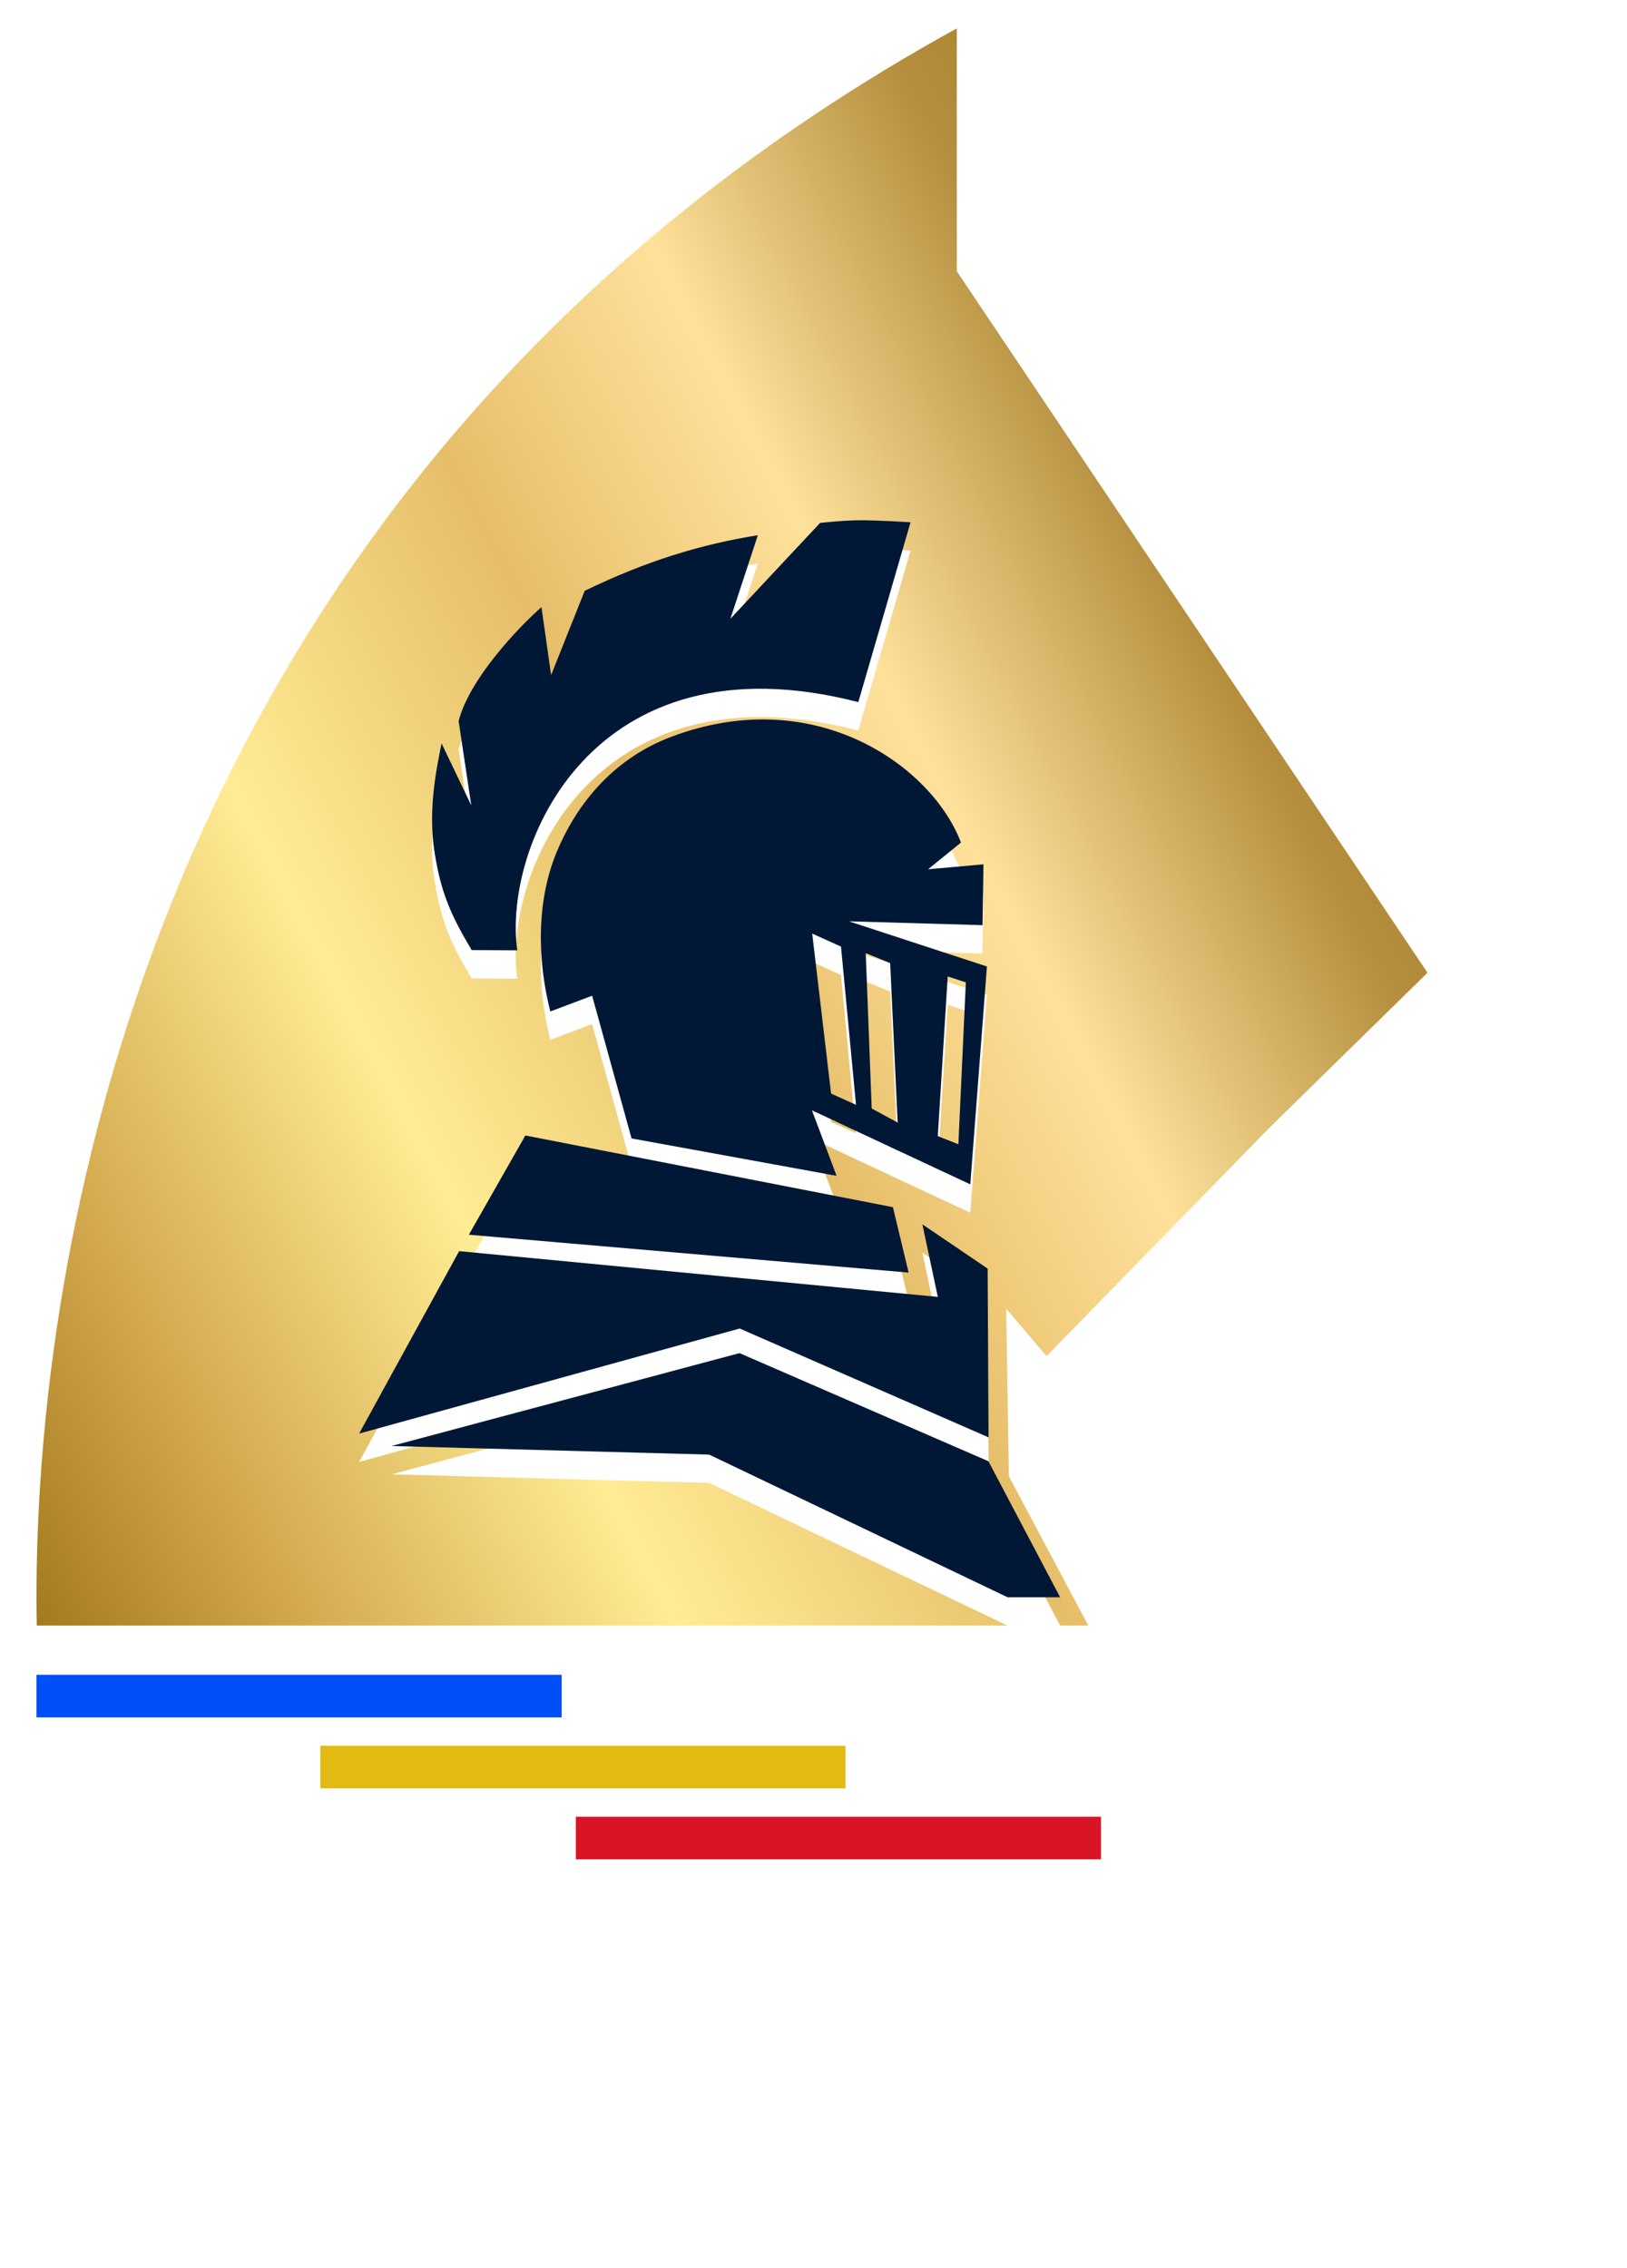 <svg width="137" height="191" viewBox="0 0 137 191" fill="none" xmlns="http://www.w3.org/2000/svg">
<g clip-path="url(#clip0_864_14392)">
<path d="M47.292 141.027H3.072V144.613H47.292V141.027Z" fill="#004FF9"/>
<path d="M71.195 147.004H26.975V150.589H71.195V147.004Z" fill="#E1BA12"/>
<path d="M92.708 152.98H48.487V156.566H92.708V152.98Z" fill="#D81425"/>
<g filter="url(#filter0_d_864_14392)">
<path d="M80.568 20.455L120.2 79.519L106.904 92.559L88.124 111.807L84.729 107.809L84.952 121.918L91.641 134.491H89.267L83.23 123.041L62.271 113.938L32.969 121.758L59.714 122.481L84.834 134.491H3.096C2.499 102.36 13.234 37.049 80.568 0V20.455ZM78.969 109.203L38.659 105.351L30.239 120.714L62.284 111.866L83.242 121.032L83.164 106.82L77.667 103.091L78.969 109.203ZM39.479 103.97L76.511 107.158L75.187 101.649L44.239 95.612L39.479 103.97ZM80.917 70.947C78.531 64.61 68.732 57.446 56.526 62.04C51.396 63.972 48.434 68.016 46.896 71.695C44.785 76.75 45.587 82.274 46.341 85.17L49.861 83.845L53.179 95.861L70.444 99.011L68.367 93.493L81.703 99.73L83.102 81.381L71.488 77.58L82.731 77.903L82.813 72.779L78.146 73.196L80.917 70.947ZM81.328 82.719L80.699 96.355L78.967 95.667L79.802 82.222L81.328 82.719ZM74.955 81.097L75.589 94.527L73.401 93.342L72.9 80.263L74.955 81.097ZM70.815 79.708L72.079 93.034L69.98 92.083L68.392 78.611L70.815 79.708ZM72.365 43.808C70.892 43.82 69.053 44.032 69.053 44.032L61.504 52.1L63.814 45.066C58.999 45.84 54.389 47.245 49.23 49.752L46.407 56.845L45.593 51.122C43.648 52.837 39.529 57.156 38.618 60.715L39.683 67.817L37.181 62.596L37.162 62.693C36.737 64.783 36.044 68.185 36.577 71.667C37.118 75.204 37.99 77.095 39.714 80L43.554 80.023C42.324 71.314 49.826 53.329 72.272 59.122L76.671 43.978C76.671 43.978 73.871 43.795 72.365 43.808Z" fill="url(#paint0_linear_864_14392)"/>
</g>
<path d="M76.671 43.98L72.273 59.123C49.826 53.33 42.325 71.316 43.555 80.025L39.714 80.001C37.99 77.096 37.118 75.205 36.577 71.669C36.044 68.187 36.737 64.784 37.162 62.694L37.182 62.597L39.684 67.819L38.618 60.717C39.529 57.158 43.647 52.838 45.592 51.123L46.407 56.846L49.231 49.754C54.389 47.246 58.999 45.841 63.814 45.068L61.504 52.101L69.053 44.034C69.053 44.034 70.892 43.821 72.365 43.809C73.871 43.797 76.671 43.98 76.671 43.98Z" fill="#001836"/>
<path d="M77.667 103.094L83.164 106.823L83.242 121.035L62.284 111.869L30.239 120.717L38.66 105.353L78.969 109.206L77.667 103.094Z" fill="#001836"/>
<path d="M62.272 113.941L83.23 123.045L89.27 134.501H84.846L59.714 122.486L32.968 121.762L62.272 113.941Z" fill="#001836"/>
<path d="M76.51 107.159L75.187 101.65L44.239 95.613L39.48 103.97L76.51 107.159Z" fill="#001836"/>
<path d="M80.917 70.949C78.531 64.611 68.732 57.447 56.527 62.041C51.396 63.973 48.433 68.016 46.896 71.696C44.785 76.751 45.587 82.275 46.34 85.171L49.861 83.845L53.179 95.862L70.444 99.011L68.367 93.494L81.703 99.73L83.102 81.382L71.488 77.581L82.731 77.904L82.813 72.78L78.146 73.198L80.917 70.949ZM81.328 82.72L80.699 96.355L78.966 95.668L79.801 82.222L81.328 82.72ZM74.955 81.097L75.588 94.528L73.401 93.342L72.9 80.264L74.955 81.097ZM70.815 79.709L72.079 93.034L69.98 92.083L68.392 78.612L70.815 79.709Z" fill="#001836"/>
<path d="M129.249 178.564C128.207 178.564 127.24 178.395 126.348 178.055C125.469 177.716 124.703 177.239 124.05 176.624C123.409 176.008 122.907 175.286 122.543 174.458C122.191 173.629 122.015 172.724 122.015 171.745C122.015 170.765 122.191 169.861 122.543 169.032C122.907 168.203 123.416 167.481 124.069 166.866C124.722 166.251 125.488 165.773 126.367 165.434C127.246 165.095 128.2 164.926 129.23 164.926C130.272 164.926 131.227 165.095 132.093 165.434C132.972 165.773 133.732 166.251 134.373 166.866C135.026 167.481 135.534 168.203 135.899 169.032C136.263 169.849 136.445 170.753 136.445 171.745C136.445 172.724 136.263 173.635 135.899 174.476C135.534 175.305 135.026 176.027 134.373 176.643C133.732 177.245 132.972 177.716 132.093 178.055C131.227 178.395 130.279 178.564 129.249 178.564ZM129.23 175.964C129.82 175.964 130.36 175.864 130.85 175.663C131.352 175.462 131.792 175.173 132.169 174.797C132.545 174.42 132.834 173.974 133.035 173.459C133.249 172.944 133.355 172.373 133.355 171.745C133.355 171.117 133.249 170.546 133.035 170.031C132.834 169.516 132.545 169.07 132.169 168.693C131.805 168.317 131.371 168.028 130.869 167.827C130.367 167.626 129.82 167.525 129.23 167.525C128.64 167.525 128.094 167.626 127.591 167.827C127.101 168.028 126.668 168.317 126.291 168.693C125.915 169.07 125.62 169.516 125.406 170.031C125.205 170.546 125.105 171.117 125.105 171.745C125.105 172.36 125.205 172.932 125.406 173.459C125.62 173.974 125.908 174.42 126.273 174.797C126.649 175.173 127.089 175.462 127.591 175.663C128.094 175.864 128.64 175.964 129.23 175.964Z" fill="white"/>
<path d="M106.167 178.335V165.148H111.874C113.055 165.148 114.072 165.343 114.926 165.732C115.78 166.109 116.439 166.655 116.904 167.371C117.368 168.087 117.601 168.941 117.601 169.933C117.601 170.913 117.368 171.76 116.904 172.476C116.439 173.179 115.78 173.719 114.926 174.096C114.072 174.473 113.055 174.661 111.874 174.661H107.862L109.218 173.324V178.335H106.167ZM114.549 178.335L111.253 173.55H114.511L117.846 178.335H114.549ZM109.218 173.663L107.862 172.231H111.705C112.647 172.231 113.35 172.03 113.814 171.629C114.279 171.214 114.511 170.649 114.511 169.933C114.511 169.205 114.279 168.64 113.814 168.238C113.35 167.836 112.647 167.635 111.705 167.635H107.862L109.218 166.184V173.663Z" fill="white"/>
<path d="M95.49 174.21V171.855H100.821V174.21H95.49Z" fill="white"/>
<path d="M85.017 178.335V167.635H80.797V165.148H92.288V167.635H88.068V178.335H85.017Z" fill="white"/>
<path d="M73.288 165.148H76.34V178.335H73.288V165.148ZM67.298 178.335H64.246V165.148H67.298V178.335ZM73.514 172.928H67.072V170.348H73.514V172.928Z" fill="white"/>
<path d="M53.255 178.564C52.212 178.564 51.251 178.401 50.372 178.074C49.506 177.735 48.746 177.258 48.093 176.643C47.453 176.027 46.95 175.305 46.586 174.476C46.234 173.647 46.059 172.737 46.059 171.745C46.059 170.753 46.234 169.842 46.586 169.013C46.95 168.185 47.459 167.463 48.112 166.847C48.765 166.232 49.531 165.761 50.41 165.434C51.289 165.095 52.256 164.926 53.311 164.926C54.479 164.926 55.528 165.12 56.457 165.51C57.399 165.899 58.19 166.464 58.83 167.205L56.871 169.013C56.394 168.511 55.873 168.141 55.308 167.902C54.743 167.651 54.127 167.525 53.462 167.525C52.821 167.525 52.237 167.626 51.71 167.827C51.182 168.028 50.724 168.317 50.335 168.693C49.958 169.07 49.663 169.516 49.449 170.031C49.248 170.546 49.148 171.117 49.148 171.745C49.148 172.36 49.248 172.925 49.449 173.44C49.663 173.955 49.958 174.407 50.335 174.797C50.724 175.173 51.176 175.462 51.691 175.663C52.218 175.864 52.796 175.964 53.424 175.964C54.027 175.964 54.611 175.87 55.176 175.682C55.754 175.481 56.312 175.148 56.852 174.684L58.586 176.888C57.87 177.428 57.035 177.842 56.08 178.131C55.138 178.42 54.196 178.564 53.255 178.564ZM55.797 176.492V171.538H58.586V176.888L55.797 176.492Z" fill="white"/>
<path d="M37.881 178.335V165.148H40.932V178.335H37.881Z" fill="white"/>
<path d="M19.842 178.335V165.148H22.366L30.146 174.642H28.922V165.148H31.936V178.335H29.43L21.632 168.841H22.856V178.335H19.842Z" fill="white"/>
<path d="M5.804 175.321L5.634 171.798L11.945 165.148H15.335L9.647 171.271L7.951 173.079L5.804 175.321ZM3.072 178.335V165.148H6.105V178.335H3.072ZM12.095 178.335L7.405 172.589L9.402 170.423L15.656 178.335H12.095Z" fill="white"/>
<path d="M136 189.219C136 189.558 135.918 189.852 135.754 190.102C135.59 190.352 135.35 190.545 135.035 190.68C134.722 190.816 134.342 190.883 133.894 190.883C133.696 190.883 133.502 190.87 133.312 190.844C133.125 190.818 132.944 190.781 132.769 190.731C132.597 190.679 132.433 190.615 132.277 190.54V189.415C132.548 189.534 132.829 189.642 133.121 189.739C133.412 189.835 133.701 189.883 133.988 189.883C134.186 189.883 134.345 189.857 134.465 189.805C134.587 189.753 134.676 189.681 134.73 189.59C134.785 189.499 134.812 189.395 134.812 189.278C134.812 189.135 134.764 189.012 134.668 188.911C134.571 188.809 134.439 188.714 134.269 188.625C134.103 188.537 133.914 188.442 133.703 188.34C133.57 188.278 133.425 188.202 133.269 188.114C133.113 188.022 132.964 187.912 132.824 187.782C132.683 187.651 132.567 187.494 132.476 187.309C132.388 187.121 132.343 186.897 132.343 186.637C132.343 186.296 132.421 186.004 132.578 185.762C132.734 185.52 132.957 185.335 133.246 185.207C133.537 185.077 133.881 185.012 134.277 185.012C134.574 185.012 134.857 185.047 135.125 185.117C135.396 185.185 135.678 185.284 135.973 185.414L135.582 186.356C135.319 186.249 135.083 186.167 134.875 186.109C134.666 186.05 134.454 186.02 134.238 186.02C134.087 186.02 133.958 186.044 133.851 186.094C133.744 186.141 133.664 186.208 133.609 186.297C133.554 186.383 133.527 186.483 133.527 186.598C133.527 186.733 133.566 186.848 133.644 186.942C133.725 187.033 133.845 187.121 134.004 187.207C134.165 187.293 134.366 187.393 134.605 187.508C134.897 187.646 135.146 187.791 135.351 187.942C135.56 188.09 135.72 188.266 135.832 188.469C135.944 188.67 136 188.92 136 189.219Z" fill="white"/>
<path d="M131.045 187.895C131.045 188.538 130.921 189.076 130.674 189.508C130.429 189.938 130.073 190.262 129.607 190.481C129.141 190.697 128.58 190.805 127.924 190.805H126.306V185.094H128.099C128.698 185.094 129.218 185.201 129.658 185.414C130.098 185.625 130.439 185.939 130.682 186.356C130.924 186.77 131.045 187.283 131.045 187.895ZM129.787 187.926C129.787 187.504 129.724 187.158 129.599 186.887C129.477 186.613 129.295 186.412 129.053 186.281C128.813 186.151 128.516 186.086 128.162 186.086H127.517V189.805H128.037C128.628 189.805 129.067 189.648 129.353 189.332C129.642 189.017 129.787 188.549 129.787 187.926Z" fill="white"/>
<path d="M124.464 190.805H122.925L120.441 186.485H120.405C120.416 186.664 120.425 186.845 120.433 187.028C120.441 187.21 120.448 187.392 120.456 187.574C120.464 187.754 120.472 187.935 120.48 188.117V190.805H119.397V185.094H120.925L123.406 189.372H123.433C123.428 189.194 123.421 189.019 123.413 188.844C123.406 188.67 123.398 188.495 123.39 188.321C123.385 188.146 123.38 187.972 123.374 187.797V185.094H124.464V190.805Z" fill="white"/>
<path d="M116.349 190.805V185.094H117.56V190.805H116.349Z" fill="white"/>
<path d="M110.82 190.805L109.444 186.324H109.409C109.414 186.431 109.422 186.593 109.433 186.809C109.446 187.022 109.457 187.25 109.468 187.492C109.478 187.735 109.484 187.953 109.484 188.149V190.805H108.401V185.094H110.05L111.402 189.461H111.425L112.859 185.094H114.507V190.805H113.378V188.102C113.378 187.922 113.381 187.715 113.386 187.481C113.394 187.246 113.403 187.024 113.414 186.813C113.424 186.599 113.432 186.439 113.437 186.332H113.402L111.929 190.805H110.82Z" fill="white"/>
<path d="M104.327 190.805H101.038V185.094H104.327V186.086H102.249V187.34H104.183V188.332H102.249V189.805H104.327V190.805Z" fill="white"/>
<path d="M99.915 185.094L97.974 190.805H96.653L94.715 185.094H95.938L97.012 188.493C97.031 188.55 97.061 188.658 97.102 188.817C97.144 188.973 97.186 189.14 97.227 189.317C97.272 189.491 97.302 189.636 97.317 189.75C97.333 189.636 97.36 189.491 97.399 189.317C97.441 189.142 97.481 188.977 97.52 188.821C97.562 188.662 97.592 188.552 97.61 188.493L98.692 185.094H99.915Z" fill="white"/>
<path d="M92.385 190.805V185.094H93.597V190.805H92.385Z" fill="white"/>
<path d="M89.555 190.805H88.344V186.102H86.793V185.094H91.106V186.102H89.555V190.805Z" fill="white"/>
<path d="M84.924 190.805L84.51 189.446H82.428L82.014 190.805H80.709L82.725 185.07H84.206L86.229 190.805H84.924ZM84.221 188.43L83.807 187.102C83.781 187.013 83.746 186.9 83.702 186.762C83.66 186.621 83.617 186.479 83.573 186.336C83.531 186.19 83.497 186.064 83.471 185.957C83.445 186.064 83.409 186.197 83.362 186.356C83.318 186.512 83.275 186.66 83.233 186.801C83.191 186.942 83.161 187.042 83.143 187.102L82.733 188.43H84.221Z" fill="white"/>
<path d="M79.833 190.805H76.543V185.094H79.833V186.086H77.754V187.34H79.688V188.332H77.754V189.805H79.833V190.805Z" fill="white"/>
<path d="M72.526 185.094C73.044 185.094 73.471 185.156 73.807 185.281C74.146 185.406 74.397 185.595 74.561 185.848C74.725 186.1 74.807 186.419 74.807 186.805C74.807 187.065 74.758 187.293 74.659 187.489C74.56 187.684 74.43 187.849 74.268 187.985C74.107 188.12 73.932 188.231 73.745 188.317L75.424 190.805H74.081L72.717 188.614H72.073V190.805H70.862V185.094H72.526ZM72.44 186.086H72.073V187.629H72.463C72.864 187.629 73.151 187.563 73.323 187.43C73.497 187.294 73.585 187.097 73.585 186.836C73.585 186.565 73.491 186.373 73.303 186.258C73.118 186.143 72.831 186.086 72.44 186.086Z" fill="white"/>
<path d="M67.785 186.02C67.554 186.02 67.348 186.065 67.168 186.156C66.991 186.245 66.841 186.374 66.719 186.543C66.599 186.712 66.508 186.917 66.445 187.156C66.383 187.396 66.352 187.666 66.352 187.965C66.352 188.369 66.401 188.714 66.5 189C66.602 189.284 66.758 189.502 66.969 189.653C67.18 189.801 67.452 189.875 67.785 189.875C68.017 189.875 68.249 189.849 68.481 189.797C68.715 189.745 68.969 189.671 69.243 189.575V190.59C68.99 190.695 68.741 190.769 68.496 190.813C68.252 190.86 67.977 190.883 67.672 190.883C67.084 190.883 66.599 190.762 66.219 190.52C65.841 190.275 65.561 189.934 65.379 189.497C65.197 189.056 65.106 188.543 65.106 187.957C65.106 187.525 65.164 187.129 65.281 186.77C65.398 186.41 65.57 186.099 65.797 185.836C66.023 185.573 66.303 185.37 66.637 185.227C66.97 185.083 67.353 185.012 67.785 185.012C68.069 185.012 68.353 185.048 68.637 185.121C68.924 185.191 69.197 185.289 69.457 185.414L69.067 186.399C68.853 186.297 68.638 186.208 68.422 186.133C68.206 186.057 67.994 186.02 67.785 186.02Z" fill="white"/>
<path d="M58.852 187.598H61.118V190.559C60.818 190.658 60.507 190.738 60.184 190.797C59.861 190.855 59.495 190.883 59.086 190.883C58.518 190.883 58.037 190.771 57.641 190.547C57.245 190.323 56.944 189.993 56.738 189.555C56.533 189.118 56.43 188.58 56.43 187.942C56.43 187.343 56.544 186.824 56.773 186.387C57.005 185.949 57.343 185.611 57.785 185.371C58.231 185.132 58.774 185.012 59.414 185.012C59.717 185.012 60.015 185.044 60.309 185.109C60.603 185.174 60.87 185.259 61.11 185.363L60.708 186.332C60.533 186.244 60.334 186.169 60.11 186.109C59.886 186.05 59.651 186.02 59.407 186.02C59.055 186.02 58.749 186.1 58.489 186.262C58.231 186.423 58.03 186.65 57.887 186.942C57.746 187.231 57.676 187.572 57.676 187.965C57.676 188.338 57.727 188.668 57.828 188.957C57.93 189.244 58.09 189.469 58.309 189.633C58.528 189.795 58.813 189.875 59.164 189.875C59.336 189.875 59.481 189.868 59.598 189.852C59.718 189.834 59.83 189.816 59.934 189.797V188.606H58.852V187.598Z" fill="white"/>
<path d="M54.842 190.805H53.302L50.818 186.485H50.783C50.793 186.664 50.802 186.845 50.81 187.028C50.818 187.21 50.825 187.392 50.833 187.574C50.841 187.754 50.849 187.935 50.857 188.117V190.805H49.775V185.094H51.302L53.783 189.372H53.81C53.805 189.194 53.798 189.019 53.791 188.844C53.783 188.67 53.775 188.495 53.767 188.321C53.762 188.146 53.757 187.972 53.752 187.797V185.094H54.842V190.805Z" fill="white"/>
<path d="M46.726 190.805V185.094H47.937V190.805H46.726Z" fill="white"/>
<path d="M42.709 185.094C43.227 185.094 43.654 185.156 43.99 185.281C44.329 185.406 44.58 185.595 44.744 185.848C44.908 186.1 44.99 186.419 44.99 186.805C44.99 187.065 44.941 187.293 44.842 187.489C44.743 187.684 44.612 187.849 44.451 187.985C44.29 188.12 44.115 188.231 43.928 188.317L45.607 190.805H44.264L42.9 188.614H42.255V190.805H41.044V185.094H42.709ZM42.623 186.086H42.255V187.629H42.646C43.047 187.629 43.334 187.563 43.506 187.43C43.68 187.294 43.767 187.097 43.767 186.836C43.767 186.565 43.674 186.373 43.486 186.258C43.301 186.143 43.013 186.086 42.623 186.086Z" fill="white"/>
<path d="M39.449 190.805H36.159V185.094H39.449V186.086H37.37V187.34H39.304V188.332H37.37V189.805H39.449V190.805Z" fill="white"/>
<path d="M35.041 185.094L33.588 190.805H32.209L31.435 187.805C31.42 187.748 31.399 187.66 31.373 187.543C31.347 187.426 31.319 187.298 31.291 187.16C31.262 187.02 31.236 186.888 31.213 186.766C31.192 186.641 31.177 186.542 31.17 186.469C31.162 186.542 31.146 186.639 31.123 186.762C31.102 186.884 31.077 187.015 31.049 187.153C31.022 187.291 30.996 187.42 30.97 187.539C30.944 187.659 30.924 187.75 30.908 187.813L30.138 190.805H28.763L27.306 185.094H28.497L29.228 188.211C29.249 188.305 29.272 188.417 29.298 188.547C29.327 188.677 29.354 188.814 29.38 188.957C29.409 189.098 29.434 189.235 29.455 189.368C29.478 189.498 29.495 189.611 29.505 189.707C29.518 189.609 29.535 189.494 29.556 189.364C29.577 189.231 29.599 189.097 29.622 188.961C29.649 188.823 29.675 188.696 29.701 188.578C29.727 188.461 29.75 188.366 29.771 188.293L30.603 185.094H31.748L32.58 188.293C32.598 188.364 32.619 188.459 32.642 188.578C32.668 188.696 32.694 188.823 32.721 188.961C32.747 189.099 32.77 189.235 32.791 189.368C32.814 189.498 32.831 189.611 32.842 189.707C32.86 189.577 32.885 189.42 32.916 189.235C32.95 189.047 32.985 188.861 33.021 188.676C33.06 188.491 33.094 188.336 33.123 188.211L33.849 185.094H35.041Z" fill="white"/>
<path d="M26.441 187.938C26.441 188.378 26.386 188.779 26.277 189.141C26.167 189.5 26.001 189.81 25.777 190.071C25.555 190.331 25.274 190.532 24.933 190.672C24.592 190.81 24.188 190.88 23.722 190.88C23.256 190.88 22.852 190.81 22.511 190.672C22.169 190.532 21.887 190.331 21.663 190.071C21.442 189.81 21.276 189.499 21.167 189.137C21.057 188.775 21.003 188.373 21.003 187.93C21.003 187.339 21.099 186.824 21.292 186.387C21.487 185.947 21.787 185.606 22.19 185.363C22.594 185.121 23.107 185 23.73 185C24.349 185 24.858 185.121 25.257 185.363C25.658 185.606 25.955 185.947 26.148 186.387C26.343 186.827 26.441 187.344 26.441 187.938ZM22.272 187.938C22.272 188.336 22.322 188.68 22.421 188.969C22.522 189.256 22.68 189.477 22.893 189.633C23.107 189.787 23.383 189.864 23.722 189.864C24.066 189.864 24.344 189.787 24.558 189.633C24.771 189.477 24.926 189.256 25.023 188.969C25.122 188.68 25.171 188.336 25.171 187.938C25.171 187.339 25.059 186.867 24.835 186.524C24.611 186.18 24.243 186.008 23.73 186.008C23.388 186.008 23.11 186.086 22.893 186.242C22.68 186.396 22.522 186.617 22.421 186.906C22.322 187.193 22.272 187.537 22.272 187.938Z" fill="white"/>
<path d="M17.657 185.094C18.394 185.094 18.931 185.253 19.27 185.57C19.609 185.885 19.778 186.32 19.778 186.875C19.778 187.125 19.74 187.365 19.665 187.594C19.589 187.821 19.465 188.022 19.294 188.2C19.124 188.377 18.898 188.517 18.614 188.621C18.33 188.723 17.98 188.774 17.563 188.774H17.043V190.805H15.832V185.094H17.657ZM17.594 186.086H17.043V187.782H17.442C17.668 187.782 17.865 187.752 18.032 187.692C18.198 187.632 18.327 187.538 18.419 187.41C18.51 187.283 18.555 187.119 18.555 186.918C18.555 186.637 18.477 186.429 18.321 186.293C18.165 186.155 17.922 186.086 17.594 186.086Z" fill="white"/>
<path d="M10.303 190.805L8.928 186.324H8.893C8.898 186.431 8.906 186.593 8.916 186.809C8.929 187.022 8.941 187.25 8.951 187.492C8.962 187.735 8.967 187.953 8.967 188.149V190.805H7.885V185.094H9.533L10.885 189.461H10.909L12.342 185.094H13.991V190.805H12.862V188.102C12.862 187.922 12.864 187.715 12.87 187.481C12.877 187.246 12.887 187.024 12.897 186.813C12.907 186.599 12.915 186.439 12.92 186.332H12.885L11.412 190.805H10.303Z" fill="white"/>
<path d="M6.289 190.805H3V185.094H6.289V186.086H4.211V187.34H6.145V188.332H4.211V189.805H6.289V190.805Z" fill="white"/>
</g>
<defs>
<filter id="filter0_d_864_14392" x="0.682" y="0" width="121.908" height="139.273" filterUnits="userSpaceOnUse" color-interpolation-filters="sRGB">
<feFlood flood-opacity="0" result="BackgroundImageFix"/>
<feColorMatrix in="SourceAlpha" type="matrix" values="0 0 0 0 0 0 0 0 0 0 0 0 0 0 0 0 0 0 127 0" result="hardAlpha"/>
<feOffset dy="2.39"/>
<feGaussianBlur stdDeviation="1.195"/>
<feComposite in2="hardAlpha" operator="out"/>
<feColorMatrix type="matrix" values="0 0 0 0 0 0 0 0 0 0 0 0 0 0 0 0 0 0 0.25 0"/>
<feBlend mode="normal" in2="BackgroundImageFix" result="effect1_dropShadow_864_14392"/>
<feBlend mode="normal" in="SourceGraphic" in2="effect1_dropShadow_864_14392" result="shape"/>
</filter>
<linearGradient id="paint0_linear_864_14392" x1="3.073" y1="134.179" x2="138.219" y2="61.963" gradientUnits="userSpaceOnUse">
<stop stop-color="#A47A1E"/>
<stop offset="0.127" stop-color="#D3A84C"/>
<stop offset="0.31" stop-color="#FFEC94"/>
<stop offset="0.5" stop-color="#E6BE69"/>
<stop offset="0.655" stop-color="#FFE19B"/>
<stop offset="0.82" stop-color="#B58F3E"/>
<stop offset="1" stop-color="#956D13"/>
</linearGradient>
<clipPath id="clip0_864_14392">
<rect width="137" height="191" fill="white"/>
</clipPath>
</defs>
</svg>
